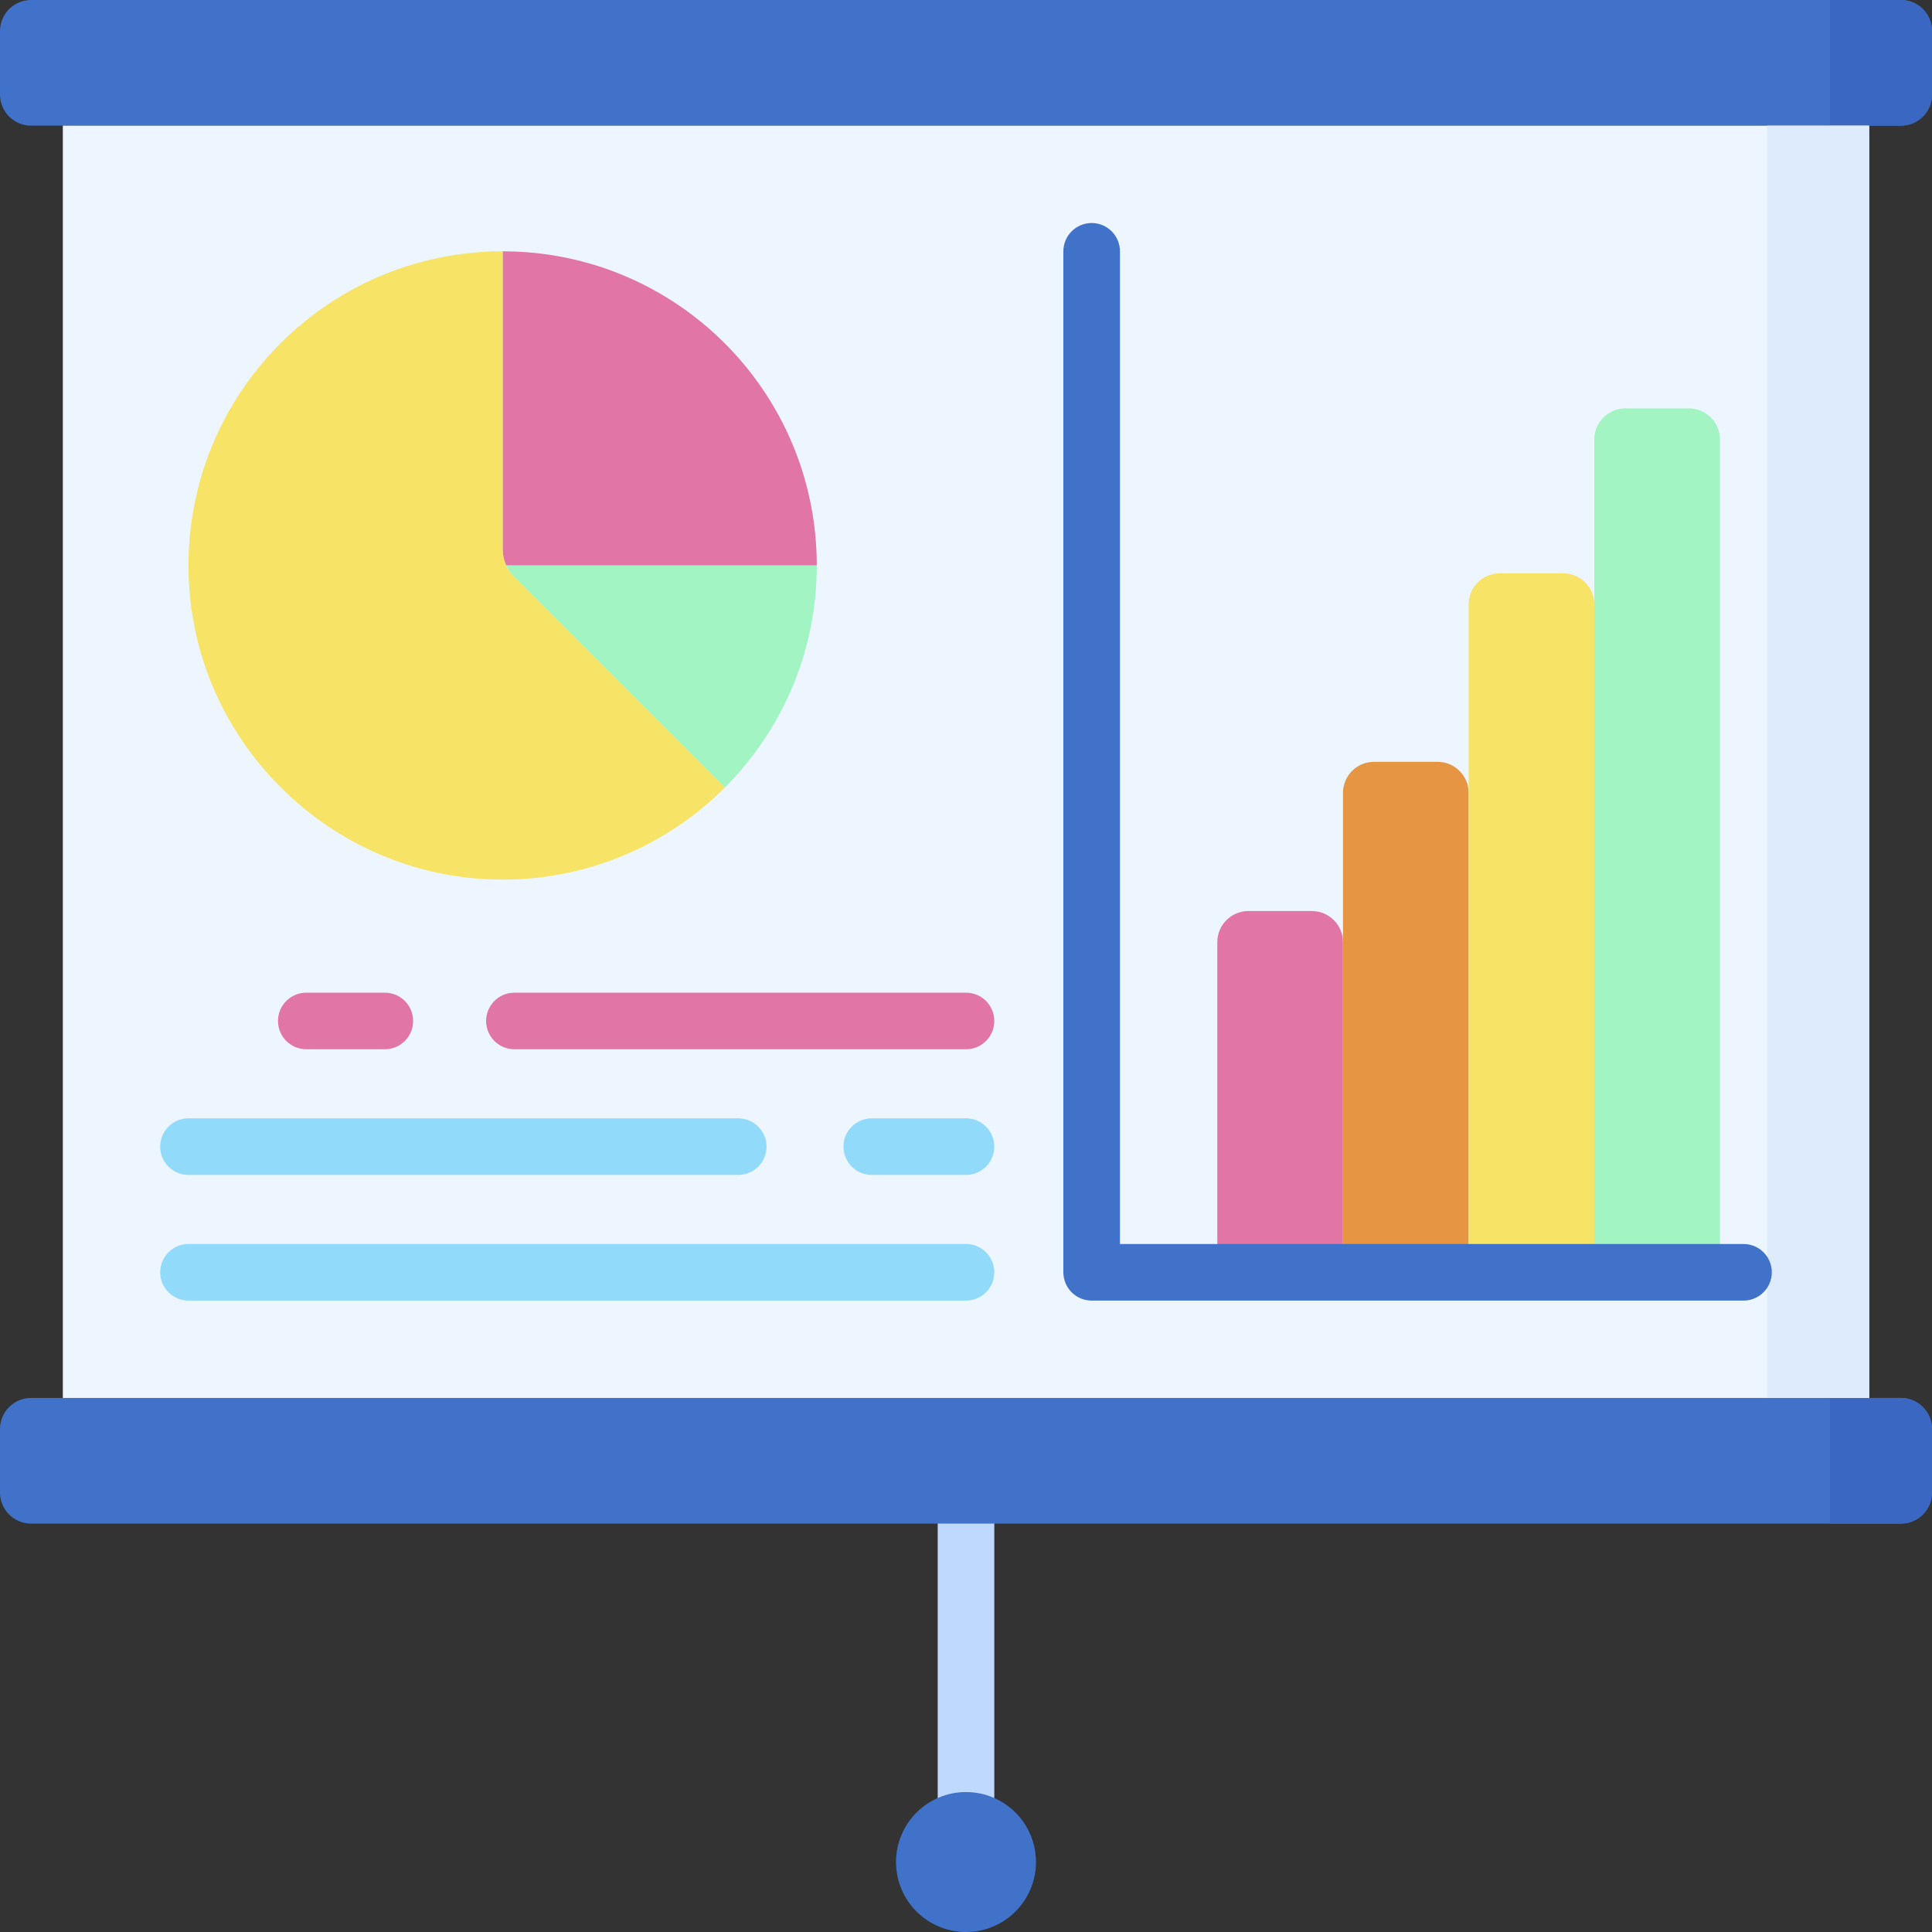 <svg id="Capa_1" enable-background="new 0 0 512 512" height="512" viewBox="0 0 512 512" width="512" xmlns="http://www.w3.org/2000/svg"><rect x="0" y="0" width="512" height="512" fill="#333333" stroke="none"/><g><g><path d="m256 496.199c-4.142 0-7.5-3.358-7.5-7.5v-94.927c0-4.142 3.358-7.5 7.5-7.5s7.5 3.358 7.5 7.5v94.927c0 4.142-3.358 7.5-7.5 7.5z" fill="#bed9fd"/></g><g><path d="m503.759 33.301h-495.518c-4.551 0-8.241-3.69-8.241-8.242v-16.818c0-4.551 3.69-8.241 8.241-8.241h495.517c4.552 0 8.242 3.69 8.242 8.241v16.818c0 4.552-3.69 8.242-8.241 8.242z" fill="#4172ca"/></g><g><path d="m503.759 33.301h-18.815v-33.301h18.815c4.551 0 8.241 3.69 8.241 8.241v16.818c0 4.552-3.69 8.242-8.241 8.242z" fill="#3a67c1"/></g><g><path d="m503.759 403.772h-495.518c-4.552 0-8.241-3.69-8.241-8.241v-16.818c0-4.552 3.69-8.241 8.241-8.241h495.517c4.552 0 8.241 3.69 8.241 8.241v16.818c.001 4.552-3.689 8.241-8.24 8.241z" fill="#4172ca"/></g><g><path d="m503.759 403.772h-18.815v-33.301h18.815c4.552 0 8.241 3.69 8.241 8.241v16.818c0 4.553-3.69 8.242-8.241 8.242z" fill="#3a67c1"/></g><g><path d="m16.65 33.301h478.699v337.171h-478.699z" fill="#edf6ff"/></g><g><path d="m468.293 33.301h27.057v337.171h-27.057z" fill="#ddebfd"/></g><g><g><path d="m134.141 149.854h82.314c0-45.979-37.273-83.252-83.252-83.252v78.985c0 1.488.333 2.938.938 4.267z" fill="#e175a5"/></g><g><path d="m134.141 149.854c.506 1.11 1.2 2.137 2.079 3.017l55.851 55.851c15.066-15.066 24.384-35.879 24.384-58.868z" fill="#a2f5c3"/></g><g><path d="m133.203 145.587v-78.985c-47.465 0-85.652 39.721-83.134 87.736 2.273 43.349 38.151 77.948 81.551 78.753 23.616.438 45.04-8.959 60.451-24.369l-55.851-55.851c-1.931-1.932-3.017-4.552-3.017-7.284z" fill="#f7e365"/></g></g><g><path d="m355.902 337.171h-33.301v-87.498c0-4.552 3.69-8.241 8.241-8.241h16.818c4.552 0 8.241 3.69 8.241 8.241v87.498z" fill="#e175a5"/></g><g><path d="m389.203 337.171h-33.301v-127.043c0-4.552 3.69-8.241 8.241-8.241h16.818c4.552 0 8.241 3.69 8.241 8.241v127.043z" fill="#e69642"/></g><g><path d="m422.504 337.171h-33.301v-176.995c0-4.552 3.69-8.241 8.241-8.241h16.818c4.552 0 8.241 3.69 8.241 8.241v176.995z" fill="#f7e365"/></g><g><path d="m455.805 337.171h-33.301v-220.702c0-4.552 3.69-8.241 8.241-8.241h16.818c4.552 0 8.241 3.69 8.241 8.241v220.702z" fill="#a2f5c3"/></g><g><circle cx="256" cy="493.457" fill="#4172ca" r="18.543"/></g><g><g><path d="m256 278.069h-119.675c-4.142 0-7.5-3.358-7.5-7.5s3.358-7.5 7.5-7.5h119.675c4.142 0 7.5 3.358 7.5 7.5s-3.358 7.5-7.5 7.5z" fill="#e175a5"/></g><g><path d="m256 311.37h-24.976c-4.142 0-7.5-3.358-7.5-7.5s3.358-7.5 7.5-7.5h24.976c4.142 0 7.5 3.358 7.5 7.5s-3.358 7.5-7.5 7.5z" fill="#91dafa"/></g><g><path d="m101.984 278.069h-20.813c-4.142 0-7.5-3.358-7.5-7.5s3.358-7.5 7.5-7.5h20.813c4.142 0 7.5 3.358 7.5 7.5s-3.358 7.5-7.5 7.5z" fill="#e175a5"/></g><g><path d="m195.642 311.37h-145.691c-4.142 0-7.5-3.358-7.5-7.5s3.358-7.5 7.5-7.5h145.691c4.142 0 7.5 3.358 7.5 7.5s-3.358 7.5-7.5 7.5z" fill="#91dafa"/></g><g><path d="m256.002 344.671h-206.048c-4.142 0-7.5-3.358-7.5-7.5s3.358-7.5 7.5-7.5h206.049c4.142 0 7.5 3.358 7.5 7.5s-3.358 7.5-7.501 7.5z" fill="#91dafa"/></g></g><g><path d="m462.049 344.671h-172.748c-4.142 0-7.5-3.358-7.5-7.5v-270.569c0-4.142 3.358-7.5 7.5-7.5s7.5 3.358 7.5 7.5v263.069h165.248c4.142 0 7.5 3.358 7.5 7.5s-3.358 7.5-7.5 7.5z" fill="#4172ca"/></g></g></svg>